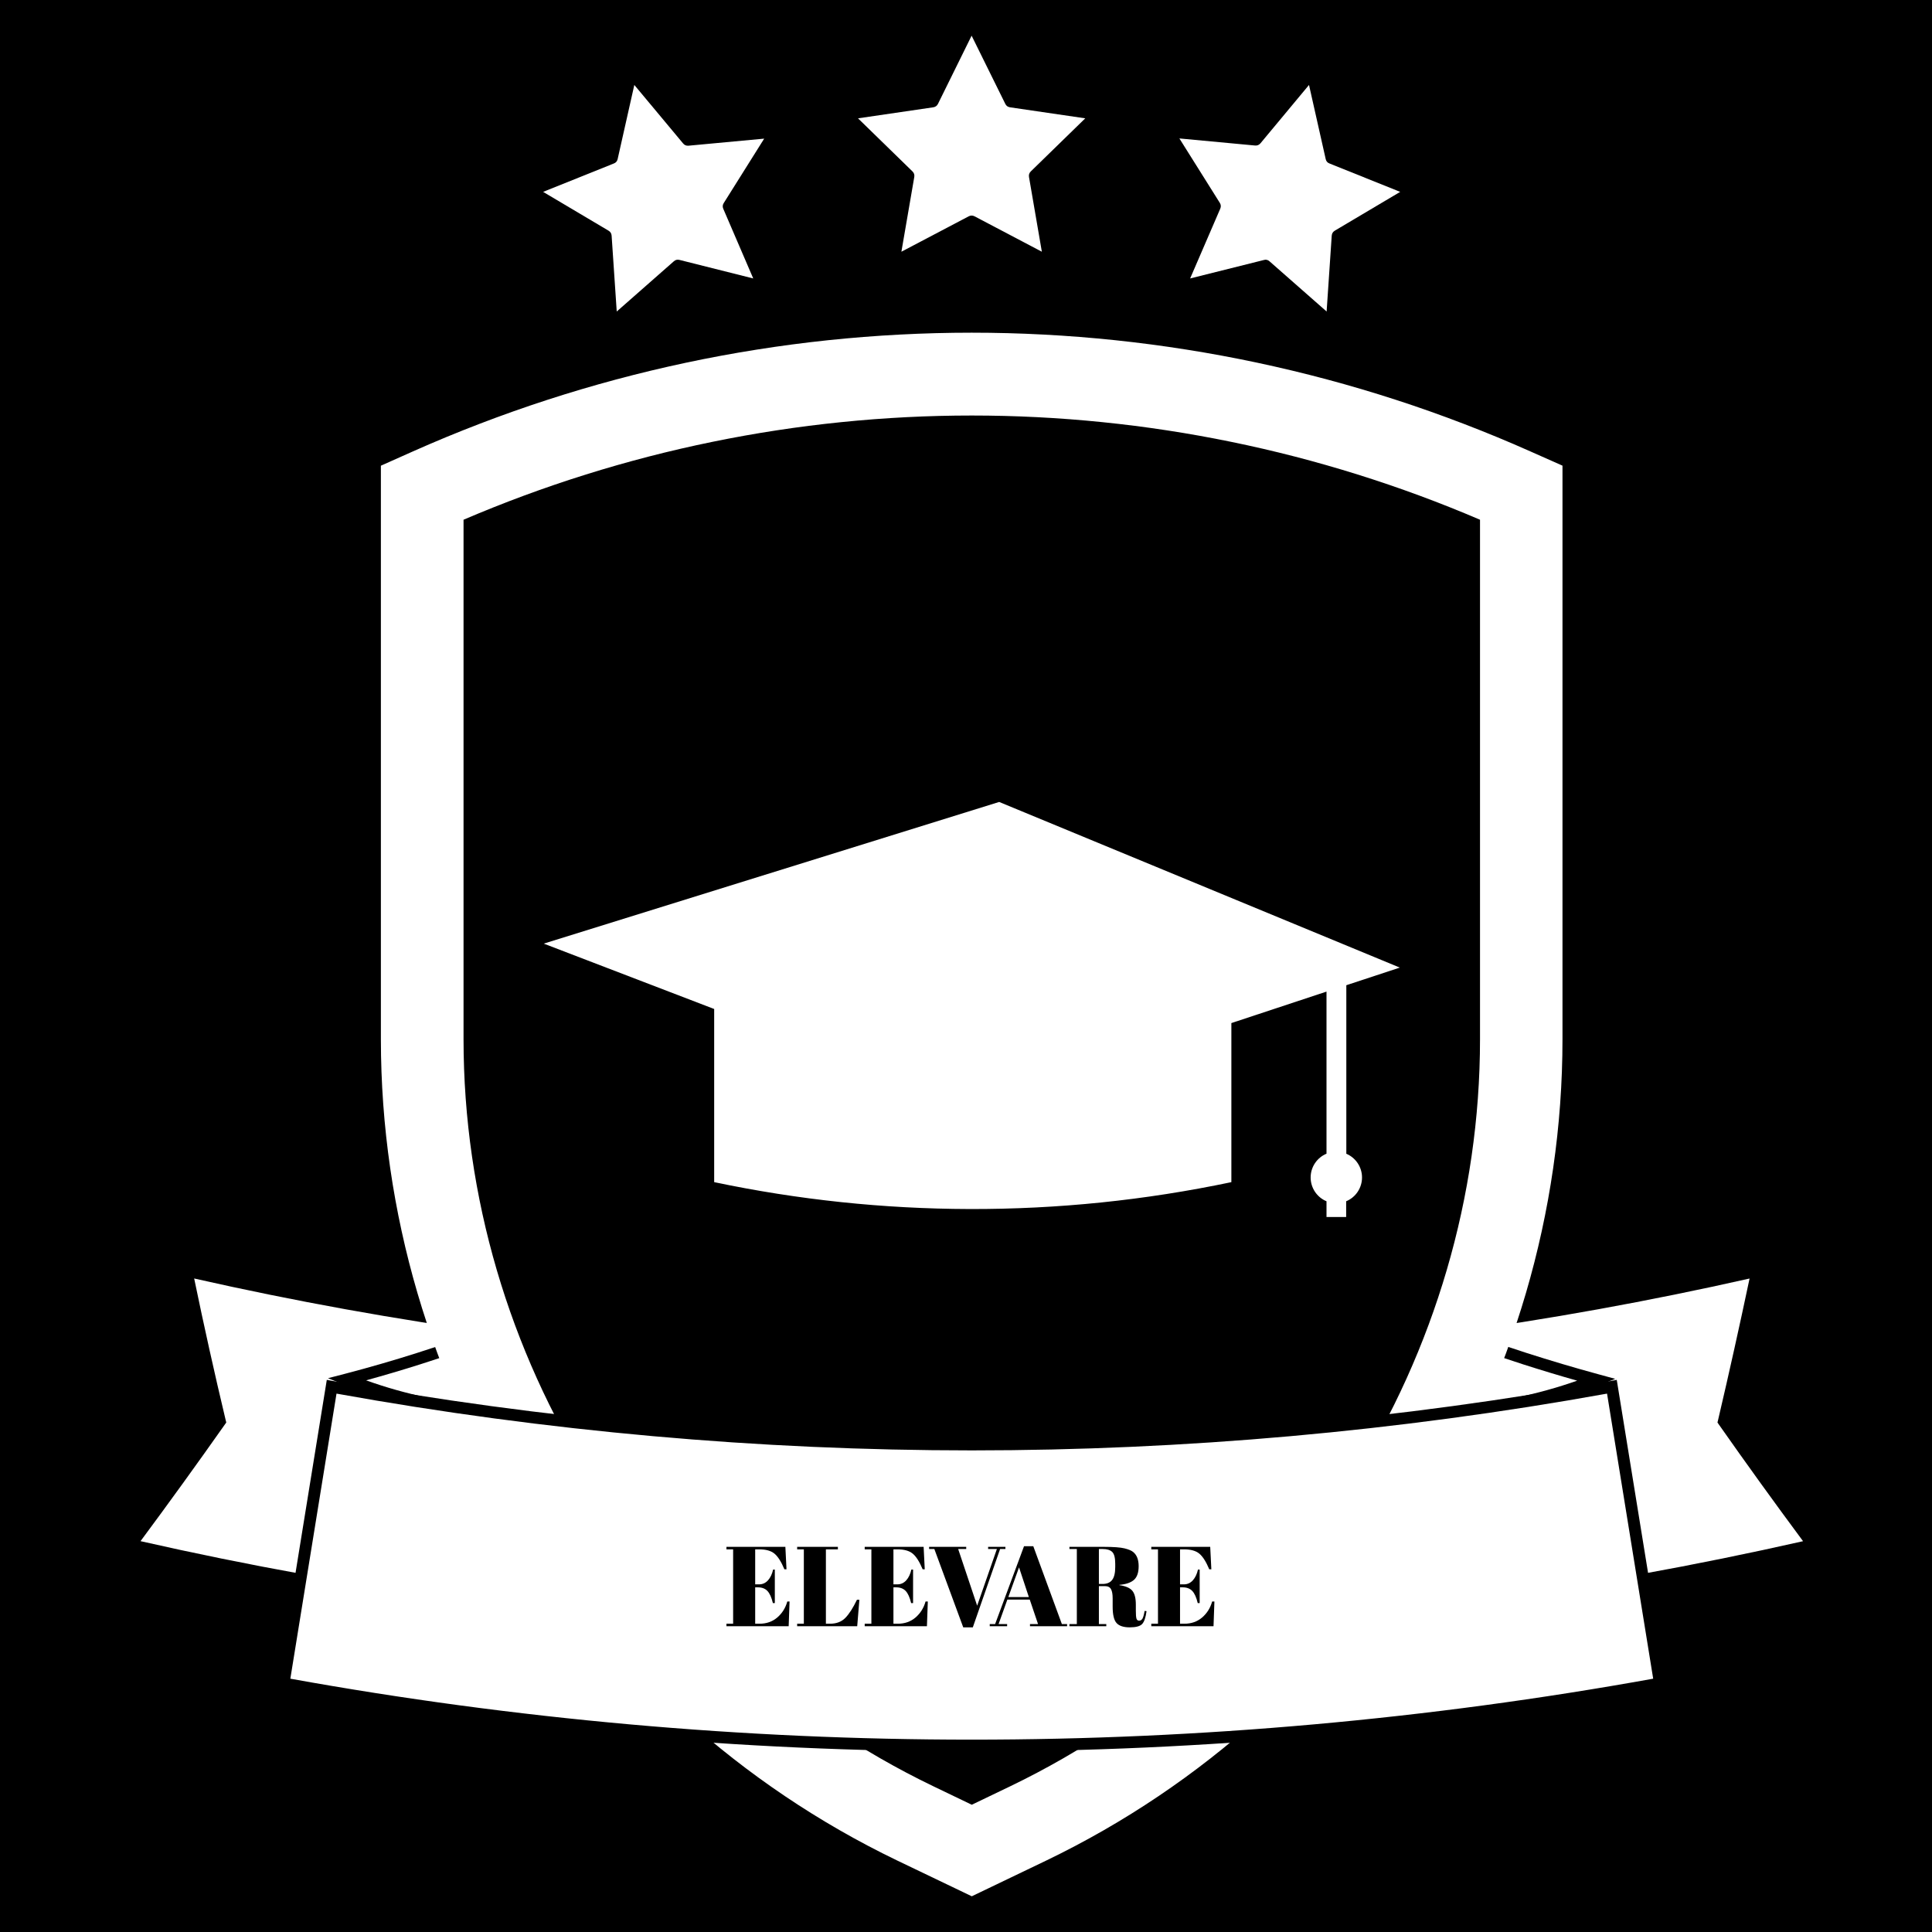 <svg xmlns="http://www.w3.org/2000/svg" xmlns:xlink="http://www.w3.org/1999/xlink" width="500" zoomAndPan="magnify" viewBox="0 0 375 375" height="500" preserveAspectRatio="xMidYMid meet" version="1.0"><defs><g/><clipPath id="c131787076"><path d="M 166 6.844 L 211 6.844 L 211 49 L 166 49 Z M 166 6.844 " clip-rule="nonzero"/></clipPath><clipPath id="23cef0bf32"><path d="M 23.336 245 L 100 245 L 100 314 L 23.336 314 Z M 23.336 245 " clip-rule="nonzero"/></clipPath><clipPath id="b8a6159667"><path d="M 73 64 L 304 64 L 304 368.344 L 73 368.344 Z M 73 64 " clip-rule="nonzero"/></clipPath></defs><rect x="-37.5" width="450" fill="#ffffff" y="-37.5" height="450" fill-opacity="1"/><rect x="-37.5" width="450" fill="#000000" y="-37.5" height="450" fill-opacity="1"/><path fill="#ffffff" d="M 132.562 27.809 L 123.121 16.488 L 119.883 30.887 C 119.785 31.312 119.531 31.598 119.117 31.742 L 105.422 37.242 L 118.117 44.773 C 118.484 44.992 118.684 45.312 118.715 45.738 L 119.707 60.465 L 130.789 50.719 C 131.109 50.43 131.477 50.344 131.891 50.449 L 146.203 54.047 L 140.391 40.535 C 140.219 40.145 140.25 39.773 140.477 39.414 L 148.328 26.91 L 133.625 28.281 C 133.184 28.316 132.832 28.156 132.562 27.809 Z M 132.562 27.809 " fill-opacity="1" fill-rule="nonzero"/><path fill="#ffffff" d="M 245.609 50.41 C 245.914 50.41 246.184 50.512 246.41 50.719 L 257.496 60.465 L 258.488 45.738 C 258.52 45.312 258.719 44.992 259.082 44.773 L 271.777 37.242 L 258.082 31.742 C 257.672 31.598 257.414 31.312 257.32 30.887 L 254.078 16.488 L 244.66 27.809 C 244.387 28.133 244.039 28.281 243.617 28.246 L 228.918 26.871 L 236.766 39.375 C 236.988 39.73 237.02 40.105 236.855 40.496 L 231.004 54.047 L 245.32 50.465 C 245.414 50.438 245.512 50.418 245.609 50.41 Z M 245.609 50.41 " fill-opacity="1" fill-rule="nonzero"/><g clip-path="url(#c131787076)"><path fill="#ffffff" d="M 195.129 20.164 L 188.59 6.926 L 182.059 20.164 C 181.867 20.543 181.562 20.766 181.141 20.828 L 166.539 22.969 L 177.109 33.27 C 177.414 33.57 177.531 33.926 177.461 34.348 L 174.961 48.859 L 188.031 41.984 C 188.406 41.793 188.781 41.793 189.156 41.984 L 202.223 48.859 L 199.727 34.348 C 199.656 33.926 199.773 33.57 200.078 33.27 L 210.648 22.969 L 196.043 20.828 C 195.621 20.766 195.316 20.543 195.129 20.164 Z M 195.129 20.164 " fill-opacity="1" fill-rule="nonzero"/></g><path fill="#ffffff" d="M 351.941 299.871 C 330.047 304.883 308.016 308.875 285.855 311.848 C 283.695 293.836 281.539 275.828 279.379 257.82 C 300.043 255.035 320.613 251.312 341.09 246.648 C 339.051 256.402 336.887 266.145 334.594 275.871 C 340.246 283.938 346.031 291.938 351.941 299.871 Z M 351.941 299.871 " fill-opacity="1" fill-rule="nonzero"/><path fill="#000000" d="M 284.855 313.137 L 278.102 256.836 L 279.219 256.699 C 299.797 253.934 320.504 250.176 340.781 245.531 L 342.523 245.133 L 342.156 246.883 C 340.195 256.434 338.062 266.102 335.816 275.641 C 341.348 283.523 347.078 291.445 352.852 299.191 L 353.906 300.598 L 352.195 300.992 C 330.387 305.988 308.121 310.023 286 312.992 Z M 280.645 258.809 L 286.855 310.559 C 307.945 307.691 329.164 303.852 349.973 299.145 C 344.441 291.691 338.957 284.09 333.656 276.535 L 333.359 276.109 L 333.48 275.613 C 335.617 266.508 337.664 257.281 339.59 248.16 C 320.145 252.551 300.336 256.133 280.645 258.809 Z M 280.645 258.809 " fill-opacity="1" fill-rule="nonzero"/><path fill="#ffffff" d="M 309.871 267.836 C 305.379 266.613 300.746 265.238 295.969 263.711 C 290.125 261.832 284.578 259.891 279.348 257.859 L 281.297 274.129 C 286.633 273.816 291.906 273.051 297.113 271.84 C 301.461 270.812 305.715 269.477 309.871 267.836 Z M 309.871 267.836 " fill-opacity="1" fill-rule="nonzero"/><path fill="#000000" d="M 280.285 275.336 L 277.996 256.109 L 279.77 256.789 C 285.215 258.875 290.781 260.832 296.336 262.617 C 300.918 264.086 305.562 265.469 310.191 266.727 L 313.52 267.637 L 310.289 268.922 C 300.988 272.586 291.348 274.711 281.363 275.289 Z M 280.707 259.602 L 282.273 272.914 C 290.445 272.34 298.398 270.699 306.129 267.988 C 302.598 266.988 299.062 265.918 295.586 264.805 C 290.629 263.199 285.625 261.449 280.746 259.602 Z M 280.707 259.602 " fill-opacity="1" fill-rule="nonzero"/><path fill="#ffffff" d="M 25.305 299.863 C 47.203 304.883 69.23 308.875 91.391 311.84 C 93.555 293.84 95.715 275.832 97.867 257.82 C 77.203 255.035 56.648 251.309 36.199 246.641 C 38.203 256.402 40.355 266.145 42.652 275.871 C 37 283.926 31.219 291.926 25.305 299.863 Z M 25.305 299.863 " fill-opacity="1" fill-rule="nonzero"/><g clip-path="url(#23cef0bf32)"><path fill="#000000" d="M 92.391 313.133 L 91.238 312.977 C 69.086 310.008 46.844 305.973 25.047 300.977 L 23.336 300.59 L 24.387 299.176 C 30.148 291.445 35.848 283.531 41.422 275.633 C 39.184 266.109 37.055 256.434 35.074 246.867 L 34.715 245.129 L 36.457 245.523 C 56.73 250.168 77.438 253.926 98.023 256.684 L 99.145 256.836 Z M 27.277 299.137 C 48.074 303.852 69.285 307.684 90.391 310.551 L 96.602 258.809 C 76.902 256.125 57.098 252.543 37.688 248.152 C 39.582 257.316 41.629 266.523 43.797 275.613 L 43.918 276.109 L 43.621 276.527 C 38.281 284.105 32.797 291.699 27.277 299.137 Z M 27.277 299.137 " fill-opacity="1" fill-rule="nonzero"/></g><path fill="#ffffff" d="M 67.34 267.738 C 71.82 266.57 76.465 265.227 81.277 263.703 C 87.16 261.84 92.734 259.883 97.898 257.852 L 95.953 274.121 C 86.062 273.57 76.523 271.441 67.34 267.738 Z M 67.34 267.738 " fill-opacity="1" fill-rule="nonzero"/><path fill="#000000" d="M 96.961 275.328 L 95.898 275.27 C 90.484 274.961 85.137 274.184 79.859 272.93 C 75.426 271.879 71.098 270.5 66.871 268.797 L 63.664 267.508 L 67.047 266.629 C 71.699 265.414 76.367 264.062 80.934 262.609 C 86.48 260.855 92.047 258.891 97.488 256.781 L 99.266 256.094 Z M 71.059 267.926 C 78.789 270.691 86.754 272.352 94.945 272.914 L 96.539 259.602 C 91.621 261.473 86.609 263.215 81.621 264.797 C 78.148 265.902 74.602 266.949 71.059 267.926 Z M 71.059 267.926 " fill-opacity="1" fill-rule="nonzero"/><path fill="#000000" d="M 293.836 94.949 C 289.711 93.113 285.543 91.387 281.324 89.766 C 277.109 88.148 272.852 86.641 268.559 85.246 C 264.262 83.852 259.934 82.57 255.574 81.398 C 251.211 80.23 246.82 79.176 242.402 78.238 C 237.988 77.301 233.547 76.477 229.086 75.77 C 224.629 75.062 220.152 74.477 215.66 74.004 C 211.168 73.531 206.668 73.176 202.16 72.941 C 197.648 72.703 193.137 72.586 188.621 72.586 C 184.105 72.586 179.59 72.703 175.082 72.941 C 170.57 73.176 166.07 73.531 161.578 74.004 C 157.09 74.477 152.613 75.062 148.152 75.77 C 143.691 76.477 139.254 77.301 134.836 78.238 C 130.418 79.176 126.027 80.23 121.668 81.398 C 117.305 82.57 112.977 83.852 108.68 85.246 C 104.387 86.641 100.129 88.148 95.914 89.766 C 91.699 91.387 87.527 93.113 83.402 94.949 L 81.949 95.594 L 81.949 201.703 C 81.949 266.188 119.5 325.934 177.613 353.902 L 188.621 359.199 L 199.633 353.902 C 257.738 325.902 295.258 266.156 295.258 201.703 L 295.258 95.594 Z M 293.836 94.949 " fill-opacity="1" fill-rule="nonzero"/><g clip-path="url(#b8a6159667)"><path fill="#ffffff" d="M 188.621 368.066 L 174.105 361.105 C 113.262 331.801 73.93 269.219 73.93 201.703 L 73.93 90.391 L 80.133 87.625 C 84.387 85.73 88.684 83.953 93.031 82.285 C 97.379 80.617 101.766 79.062 106.191 77.625 C 110.621 76.188 115.082 74.863 119.578 73.66 C 124.074 72.457 128.602 71.371 133.152 70.402 C 137.707 69.434 142.281 68.586 146.883 67.859 C 151.48 67.129 156.094 66.523 160.723 66.035 C 165.352 65.551 169.992 65.184 174.641 64.941 C 179.289 64.695 183.941 64.574 188.598 64.574 C 193.254 64.574 197.902 64.695 202.555 64.941 C 207.203 65.184 211.84 65.551 216.473 66.035 C 221.102 66.523 225.715 67.129 230.312 67.859 C 234.91 68.586 239.484 69.434 244.039 70.402 C 248.594 71.371 253.117 72.457 257.613 73.66 C 262.113 74.863 266.574 76.188 271 77.625 C 275.43 79.062 279.816 80.617 284.16 82.285 C 288.508 83.953 292.809 85.73 297.062 87.625 L 303.277 90.383 L 303.277 201.703 C 303.277 269.25 263.949 331.828 203.078 361.129 Z M 89.973 100.832 L 89.973 201.703 C 89.973 263.121 125.742 320.035 181.09 346.68 L 188.621 350.301 L 196.16 346.68 C 251.508 319.996 287.27 263.094 287.27 201.703 L 287.27 100.879 C 279.496 97.551 271.57 94.621 263.5 92.098 C 255.43 89.57 247.254 87.457 238.969 85.762 C 230.688 84.062 222.336 82.785 213.926 81.934 C 205.512 81.078 197.074 80.652 188.621 80.652 C 180.164 80.652 171.727 81.078 163.316 81.934 C 154.902 82.785 146.555 84.062 138.27 85.762 C 129.984 87.457 121.809 89.57 113.738 92.098 C 105.668 94.621 97.746 97.551 89.973 100.879 Z M 89.973 100.832 " fill-opacity="1" fill-rule="nonzero"/></g><path fill="#ffffff" d="M 55.043 326.758 C 77.078 330.754 99.254 333.758 121.562 335.766 C 143.867 337.773 166.223 338.777 188.621 338.777 C 211.02 338.777 233.371 337.773 255.68 335.766 C 277.988 333.758 300.16 330.754 322.199 326.758 C 319.086 307.559 315.977 288.363 312.863 269.164 C 292.367 272.883 271.742 275.676 250.992 277.543 C 230.242 279.41 209.453 280.34 188.621 280.34 C 167.785 280.34 146.996 279.41 126.246 277.543 C 105.496 275.676 84.875 272.883 64.375 269.164 C 61.27 288.352 58.156 307.551 55.043 326.758 Z M 55.043 326.758 " fill-opacity="1" fill-rule="nonzero"/><path fill="#000000" d="M 188.621 339.957 C 143.664 339.945 99.074 335.922 54.844 327.887 L 53.734 327.691 L 63.43 267.836 L 64.582 268.043 C 85.047 271.766 105.637 274.559 126.352 276.426 C 147.066 278.297 167.824 279.23 188.625 279.23 C 209.422 279.23 230.18 278.297 250.895 276.426 C 271.613 274.559 292.203 271.766 312.664 268.043 L 313.812 267.836 L 323.52 327.691 L 322.414 327.887 C 278.176 335.922 233.578 339.945 188.621 339.957 Z M 56.355 325.832 C 78.18 329.77 100.137 332.723 122.223 334.699 C 144.312 336.676 166.445 337.664 188.621 337.664 C 210.797 337.664 232.93 336.676 255.016 334.699 C 277.105 332.723 299.059 329.77 320.883 325.832 L 311.926 270.5 C 291.578 274.168 271.109 276.918 250.52 278.758 C 229.926 280.598 209.293 281.52 188.621 281.52 C 167.945 281.52 147.312 280.598 126.723 278.758 C 106.129 276.918 85.66 274.168 65.316 270.5 Z M 56.355 325.832 " fill-opacity="1" fill-rule="nonzero"/><path fill="#ffffff" d="M 261.32 223.961 L 261.32 191.23 L 271.703 187.809 L 193.938 155.66 L 105.539 183.156 L 138.621 195.844 L 138.621 229.453 C 154.953 232.883 171.465 234.625 188.152 234.672 C 205.289 234.719 222.242 232.977 239.008 229.453 L 239.008 198.578 L 257.473 192.469 L 257.473 223.93 C 257.016 224.121 256.598 224.371 256.215 224.688 C 255.836 225 255.508 225.363 255.234 225.773 C 254.961 226.184 254.754 226.625 254.609 227.098 C 254.465 227.57 254.395 228.055 254.395 228.547 C 254.395 229.043 254.465 229.523 254.609 229.996 C 254.754 230.469 254.961 230.91 255.234 231.324 C 255.508 231.734 255.836 232.094 256.215 232.41 C 256.598 232.723 257.016 232.977 257.473 233.164 L 257.473 236.223 L 261.289 236.223 L 261.289 233.164 C 261.746 232.977 262.164 232.723 262.547 232.41 C 262.926 232.094 263.254 231.734 263.527 231.324 C 263.801 230.91 264.008 230.469 264.152 229.996 C 264.297 229.523 264.367 229.043 264.367 228.547 C 264.367 228.055 264.297 227.57 264.152 227.098 C 264.008 226.625 263.801 226.184 263.527 225.773 C 263.254 225.363 262.926 225 262.547 224.688 C 262.164 224.371 261.746 224.121 261.289 223.93 Z M 261.32 223.961 " fill-opacity="1" fill-rule="nonzero"/><g fill="#000000" fill-opacity="1"><g transform="translate(140.534, 315.648)"><g><path d="M 0.469 -15.406 L 11.906 -15.406 L 12.125 -11.047 L 11.719 -11.047 C 11.102 -12.523 10.457 -13.539 9.781 -14.094 C 9.113 -14.645 8.125 -14.922 6.812 -14.922 L 6.047 -14.922 L 6.047 -8.125 L 6.797 -8.125 C 7.484 -8.125 8.062 -8.383 8.531 -8.906 C 9 -9.426 9.332 -10.125 9.531 -11 L 9.859 -11 L 9.859 -4.484 L 9.484 -4.484 C 9.223 -5.586 8.867 -6.375 8.422 -6.844 C 7.973 -7.312 7.359 -7.547 6.578 -7.547 L 6.047 -7.547 L 6.047 -0.484 L 6.891 -0.484 C 8.234 -0.484 9.379 -0.883 10.328 -1.688 C 11.273 -2.5 11.926 -3.535 12.281 -4.797 L 12.719 -4.797 L 12.547 0 L 0.469 0 L 0.469 -0.484 L 1.766 -0.484 L 1.766 -14.922 L 0.469 -14.922 Z M 0.469 -15.406 "/></g></g></g><g fill="#000000" fill-opacity="1"><g transform="translate(154.259, 315.648)"><g><path d="M 0.469 -15.406 L 8.375 -15.406 L 8.375 -14.922 L 6.047 -14.922 L 6.047 -0.484 L 6.844 -0.484 C 8.094 -0.484 9.086 -0.863 9.828 -1.625 C 10.566 -2.383 11.316 -3.555 12.078 -5.141 L 12.547 -5.141 L 12.125 0 L 0.469 0 L 0.469 -0.484 L 1.766 -0.484 L 1.766 -14.922 L 0.469 -14.922 Z M 0.469 -15.406 "/></g></g></g><g fill="#000000" fill-opacity="1"><g transform="translate(167.369, 315.648)"><g><path d="M 0.469 -15.406 L 11.906 -15.406 L 12.125 -11.047 L 11.719 -11.047 C 11.102 -12.523 10.457 -13.539 9.781 -14.094 C 9.113 -14.645 8.125 -14.922 6.812 -14.922 L 6.047 -14.922 L 6.047 -8.125 L 6.797 -8.125 C 7.484 -8.125 8.062 -8.383 8.531 -8.906 C 9 -9.426 9.332 -10.125 9.531 -11 L 9.859 -11 L 9.859 -4.484 L 9.484 -4.484 C 9.223 -5.586 8.867 -6.375 8.422 -6.844 C 7.973 -7.312 7.359 -7.547 6.578 -7.547 L 6.047 -7.547 L 6.047 -0.484 L 6.891 -0.484 C 8.234 -0.484 9.379 -0.883 10.328 -1.688 C 11.273 -2.5 11.926 -3.535 12.281 -4.797 L 12.719 -4.797 L 12.547 0 L 0.469 0 L 0.469 -0.484 L 1.766 -0.484 L 1.766 -14.922 L 0.469 -14.922 Z M 0.469 -15.406 "/></g></g></g><g fill="#000000" fill-opacity="1"><g transform="translate(180.214, 315.648)"><g><path d="M 9.453 -3.984 L 13.281 -14.984 L 11.578 -14.984 L 11.578 -15.406 L 14.938 -15.406 L 14.938 -14.984 L 13.906 -14.984 L 8.609 0.219 L 6.75 0.219 L 1.141 -14.984 L 0.125 -14.984 L 0.125 -15.406 L 7.328 -15.406 L 7.328 -14.984 L 5.766 -14.984 Z M 9.453 -3.984 "/></g></g></g><g fill="#000000" fill-opacity="1"><g transform="translate(191.982, 315.648)"><g><path d="M 9.5 -0.422 L 7.891 -5.172 L 3.547 -5.172 L 1.844 -0.422 L 3.5 -0.422 L 3.5 0 L 0.125 0 L 0.125 -0.422 L 1.172 -0.422 L 6.781 -15.531 L 8.578 -15.531 L 14.125 -0.422 L 15.141 -0.422 L 15.141 0 L 7.938 0 L 7.938 -0.422 Z M 5.812 -11.422 L 3.734 -5.656 L 7.719 -5.656 Z M 5.812 -11.422 "/></g></g></g><g fill="#000000" fill-opacity="1"><g transform="translate(207.247, 315.648)"><g><path d="M 7.219 -7.781 L 6.047 -7.781 L 6.047 -0.422 L 7.484 -0.422 L 7.484 0 L 0.328 0 L 0.328 -0.422 L 1.766 -0.422 L 1.766 -14.984 L 0.328 -14.984 L 0.328 -15.406 L 6.969 -15.406 C 8.875 -15.406 10.227 -15.305 11.031 -15.109 C 11.832 -14.91 12.395 -14.672 12.719 -14.391 C 13.414 -13.816 13.766 -12.906 13.766 -11.656 C 13.766 -10.414 13.457 -9.523 12.844 -8.984 C 12.227 -8.453 11.289 -8.133 10.031 -8.031 L 10.031 -7.969 C 11.219 -7.801 12.047 -7.445 12.516 -6.906 C 12.984 -6.363 13.219 -5.457 13.219 -4.188 L 13.219 -3.016 C 13.219 -2.254 13.258 -1.738 13.344 -1.469 C 13.426 -1.207 13.598 -1.078 13.859 -1.078 C 14.117 -1.078 14.328 -1.195 14.484 -1.438 C 14.641 -1.676 14.785 -2.188 14.922 -2.969 L 15.297 -2.922 C 15.129 -1.68 14.844 -0.848 14.438 -0.422 C 14.039 0.004 13.238 0.219 12.031 0.219 C 10.832 0.219 9.977 -0.062 9.469 -0.625 C 8.969 -1.188 8.719 -2.25 8.719 -3.812 L 8.719 -5.406 C 8.719 -6.227 8.609 -6.828 8.391 -7.203 C 8.18 -7.586 7.789 -7.781 7.219 -7.781 Z M 6.047 -14.984 L 6.047 -8.203 L 6.75 -8.203 C 7.594 -8.203 8.211 -8.457 8.609 -8.969 C 9.016 -9.488 9.219 -10.328 9.219 -11.484 L 9.219 -12.125 C 9.219 -13.281 9.02 -14.047 8.625 -14.422 C 8.238 -14.797 7.625 -14.984 6.781 -14.984 Z M 6.047 -14.984 "/></g></g></g><g fill="#000000" fill-opacity="1"><g transform="translate(222.997, 315.648)"><g><path d="M 0.469 -15.406 L 11.906 -15.406 L 12.125 -11.047 L 11.719 -11.047 C 11.102 -12.523 10.457 -13.539 9.781 -14.094 C 9.113 -14.645 8.125 -14.922 6.812 -14.922 L 6.047 -14.922 L 6.047 -8.125 L 6.797 -8.125 C 7.484 -8.125 8.062 -8.383 8.531 -8.906 C 9 -9.426 9.332 -10.125 9.531 -11 L 9.859 -11 L 9.859 -4.484 L 9.484 -4.484 C 9.223 -5.586 8.867 -6.375 8.422 -6.844 C 7.973 -7.312 7.359 -7.547 6.578 -7.547 L 6.047 -7.547 L 6.047 -0.484 L 6.891 -0.484 C 8.234 -0.484 9.379 -0.883 10.328 -1.688 C 11.273 -2.5 11.926 -3.535 12.281 -4.797 L 12.719 -4.797 L 12.547 0 L 0.469 0 L 0.469 -0.484 L 1.766 -0.484 L 1.766 -14.922 L 0.469 -14.922 Z M 0.469 -15.406 "/></g></g></g></svg>